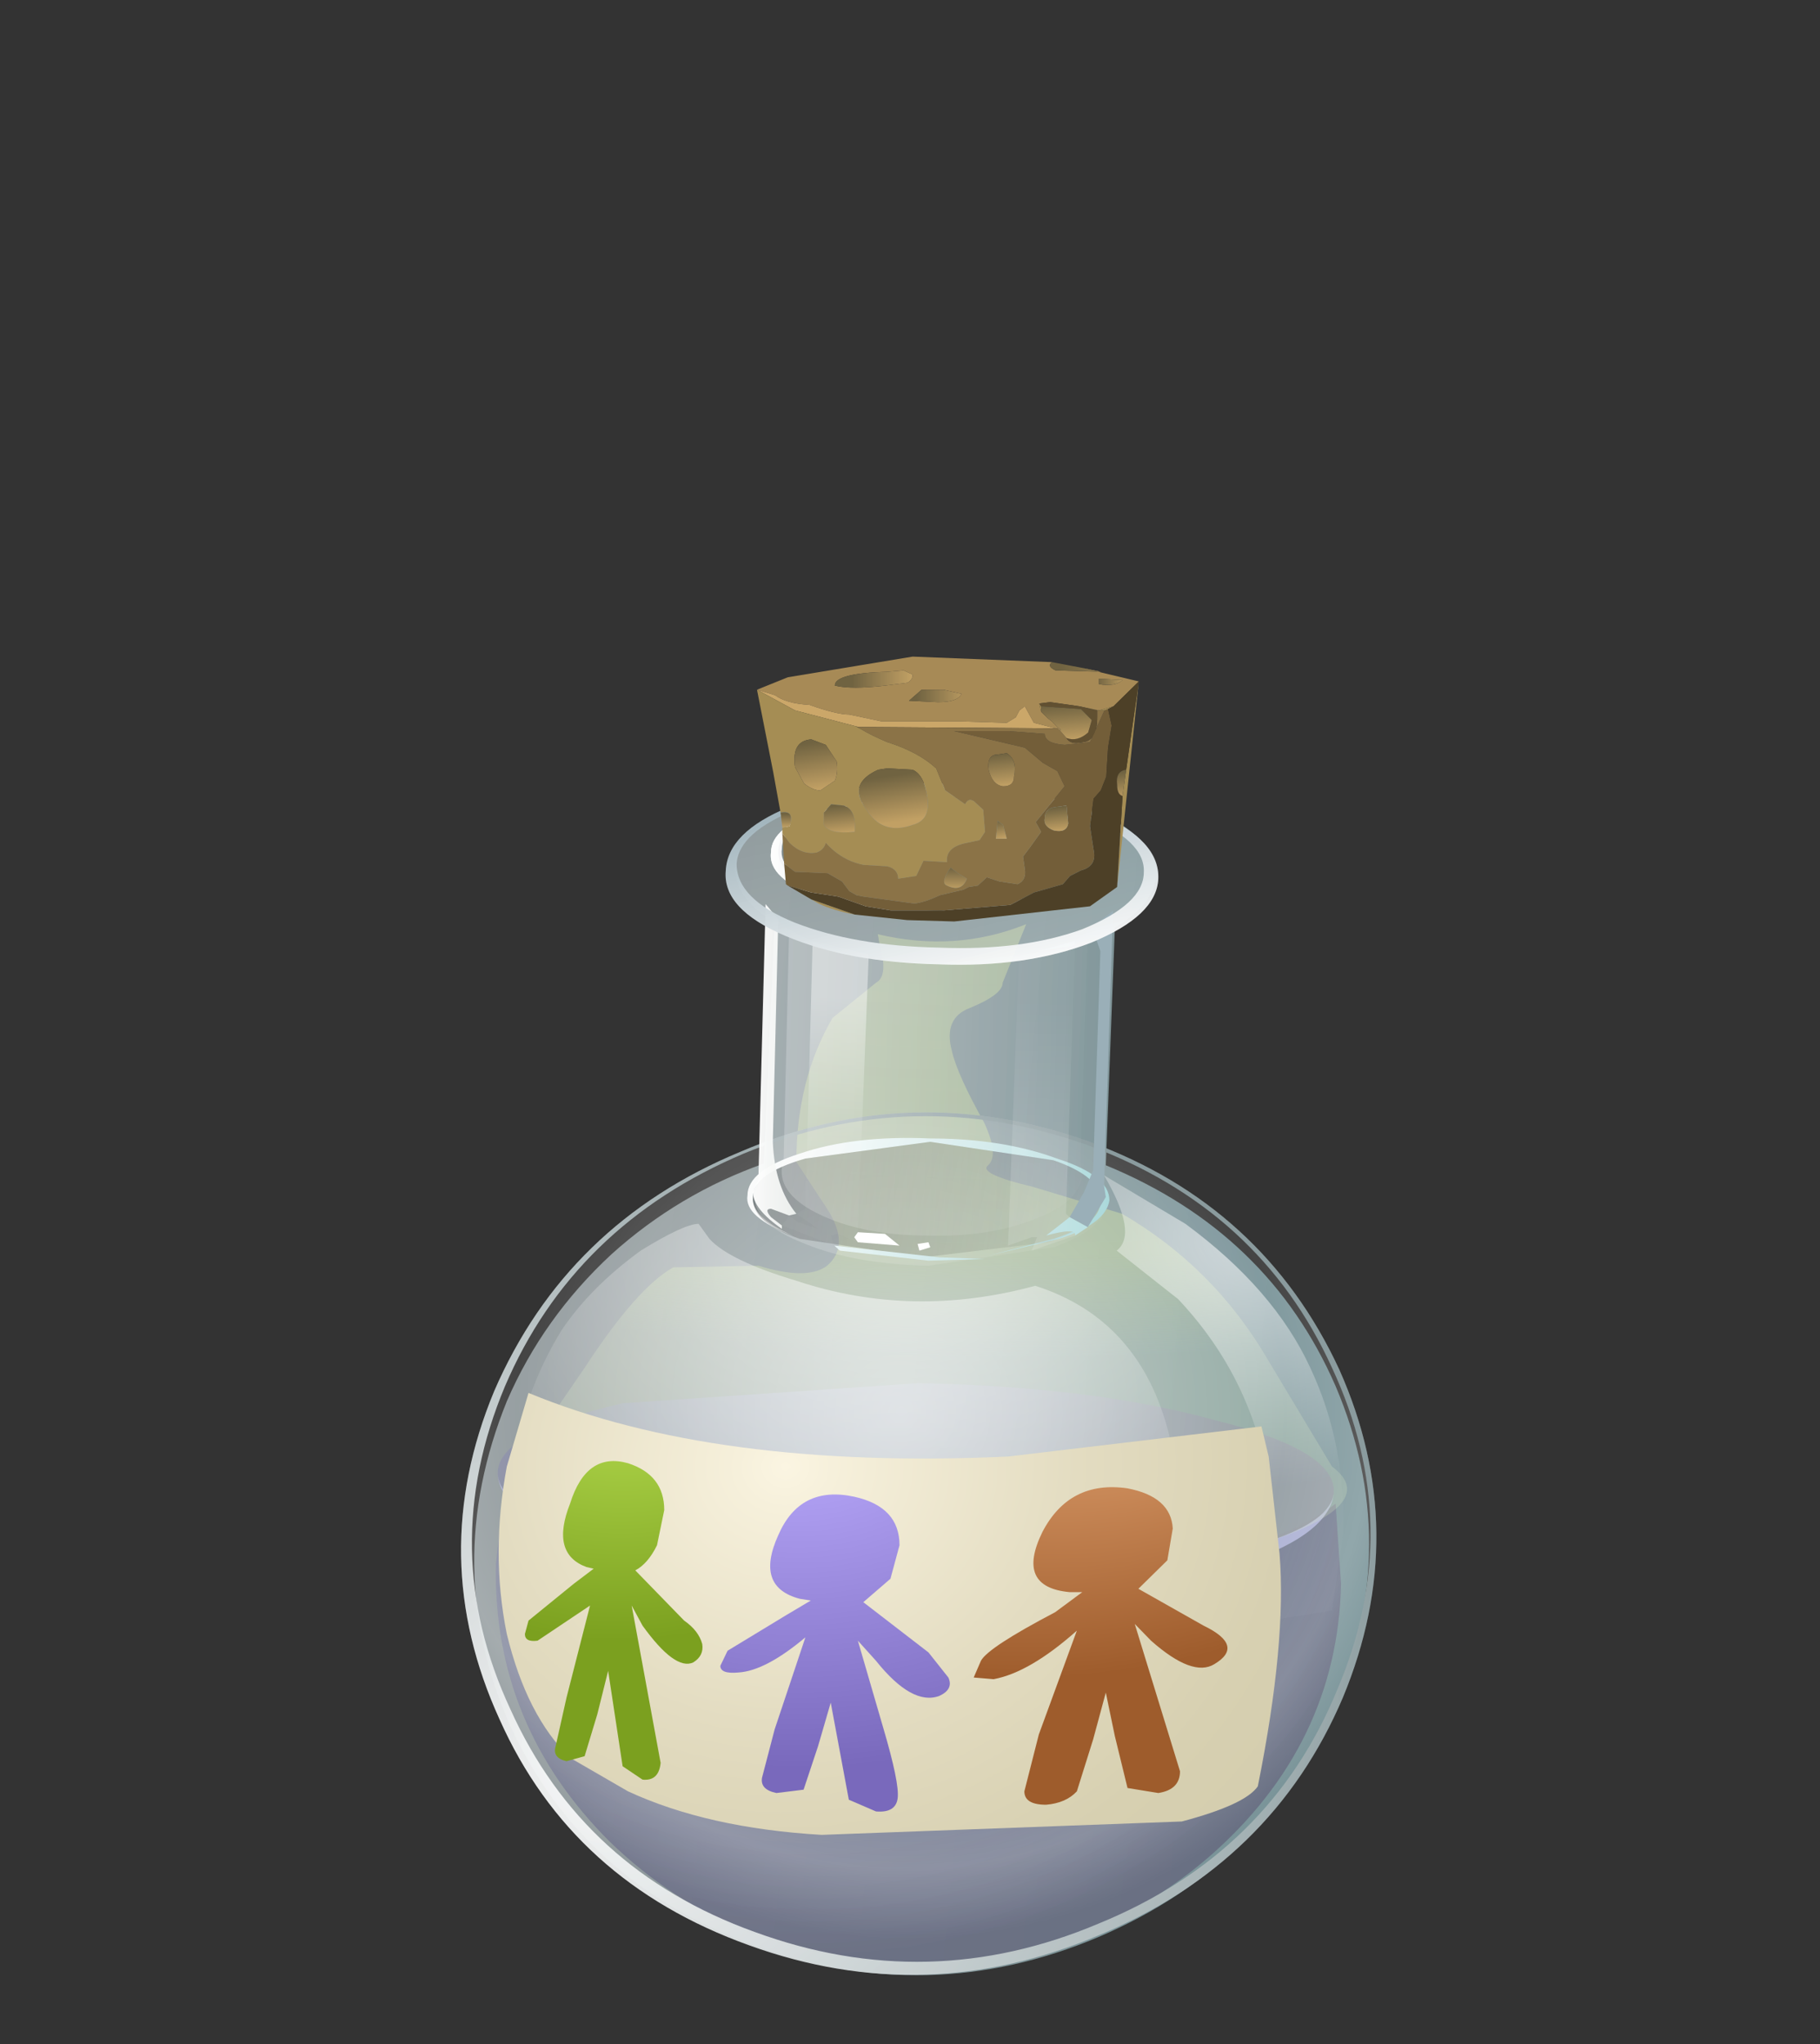 <?xml version="1.0" encoding="UTF-8" standalone="no"?>
<svg xmlns:xlink="http://www.w3.org/1999/xlink" height="59.35px" width="52.85px" xmlns="http://www.w3.org/2000/svg">
  <rect width="100%" height="100%" fill="#333333" stroke="none"/>
  <g transform="matrix(1.0, 0.0, 0.0, 1.0, 0.0, 0.0)">
    <use height="35.55" transform="matrix(1.051, 0.0, 0.0, 0.972, 13.771, 22.797)" width="24.7" xlink:href="#shape0"/>
    <use height="17.3" transform="matrix(1.051, 0.0, 0.0, 0.972, 14.401, 40.156)" width="23.35" xlink:href="#shape1"/>
    <use height="35.6" transform="matrix(1.051, 0.0, 0.0, 0.972, 13.403, 22.748)" width="25.3" xlink:href="#shape2"/>
    <use height="9.65" transform="matrix(1.051, 0.0, 0.0, 0.801, 21.982, 19.022)" width="10.55" xlink:href="#shape3"/>
  </g>
  <defs>
    <g id="shape0" transform="matrix(1.0, 0.0, 0.0, 1.0, 12.35, 8.95)">
      <path d="M5.2 -8.0 Q6.55 -7.15 6.5 -6.3 6.45 -5.4 5.35 -4.7 L5.1 2.4 Q9.6 4.4 11.45 9.0 13.3 13.7 11.45 18.45 9.55 23.3 4.9 25.45 0.2 27.6 -4.6 25.7 -9.35 23.85 -11.35 19.15 -13.3 14.4 -11.45 9.45 -10.45 6.95 -8.55 5.05 -6.7 3.25 -4.35 2.35 L-4.05 -4.85 Q-5.15 -5.55 -5.15 -6.55 -5.15 -7.35 -4.0 -8.0 0.45 -9.9 5.2 -8.0" fill="url(#gradient0)" fill-rule="evenodd" stroke="none"/>
    </g>
    <linearGradient gradientTransform="matrix(0.011, 0.001, 0.001, -0.011, 1.2, 0.5)" gradientUnits="userSpaceOnUse" id="gradient0" spreadMethod="pad" x1="-819.2" x2="819.2">
      <stop offset="0.008" stop-color="#d9eaee" stop-opacity="0.549"/>
      <stop offset="1.0" stop-color="#93bac2" stop-opacity="0.698"/>
    </linearGradient>
    <g id="shape1" transform="matrix(1.0, 0.0, 0.0, 1.0, 11.75, -8.85)">
      <path d="M11.6 14.85 Q11.5 19.65 7.95 23.0 4.45 26.25 -0.4 26.15 -5.25 26.05 -8.6 22.55 -11.85 19.05 -11.75 14.25 L-11.55 12.2 Q-8.2 14.55 -0.35 14.85 L6.9 14.3 Q10.05 13.6 11.45 12.45 L11.6 14.85" fill="url(#gradient1)" fill-rule="evenodd" stroke="none"/>
      <path d="M2.55 17.0 L2.1 18.05 Q1.55 18.45 0.9 18.45 0.25 18.45 -0.2 18.0 -0.75 17.55 -0.7 16.9 -0.7 16.3 -0.15 15.85 0.3 15.4 1.0 15.45 1.65 15.45 2.15 15.9 2.6 16.35 2.55 17.0" fill="url(#gradient2)" fill-rule="evenodd" stroke="none"/>
      <path d="M-3.1 19.85 Q-3.1 20.45 -3.55 20.95 -4.1 21.35 -4.8 21.35 -5.4 21.3 -5.85 20.8 -6.4 20.35 -6.35 19.75 -6.35 19.1 -5.8 18.7 -5.35 18.25 -4.65 18.3 -4.05 18.3 -3.55 18.75 -3.1 19.2 -3.1 19.85" fill="url(#gradient3)" fill-rule="evenodd" stroke="none"/>
      <path d="M8.5 17.2 L8.2 17.85 7.45 18.1 Q6.55 18.0 6.55 17.15 6.55 16.75 6.8 16.5 7.1 16.25 7.5 16.3 8.5 16.3 8.5 17.2" fill="url(#gradient4)" fill-rule="evenodd" stroke="none"/>
      <path d="M11.4 12.1 Q11.3 13.3 7.9 14.05 L-0.3 14.7 Q-5.0 14.65 -8.4 13.65 -11.75 12.7 -11.7 11.5 -11.65 10.3 -8.25 9.45 L-0.1 8.85 Q4.75 8.95 8.1 9.95 11.45 10.85 11.4 12.1" fill="url(#gradient5)" fill-rule="evenodd" stroke="none"/>
      <path d="M7.9 14.05 Q11.25 13.3 11.4 12.15 11.25 13.45 8.55 14.35 5.4 15.3 -0.1 15.15 -5.65 14.95 -8.85 13.85 -11.65 12.85 -11.7 11.55 -11.65 12.75 -8.4 13.65 -5.0 14.65 -0.3 14.7 L7.9 14.05" fill="#a7acd1" fill-rule="evenodd" stroke="none"/>
    </g>
    <radialGradient cx="0" cy="0" gradientTransform="matrix(0.008, 0.017, 0.018, -0.008, -2.7, 10.85)" gradientUnits="userSpaceOnUse" id="gradient1" r="819.2" spreadMethod="pad">
      <stop offset="0.0" stop-color="#a6abcf" stop-opacity="0.667"/>
      <stop offset="0.988" stop-color="#62657c" stop-opacity="0.847"/>
    </radialGradient>
    <radialGradient cx="0" cy="0" gradientTransform="matrix(6.0E-4, 0.002, 0.002, -6.0E-4, 0.75, 16.45)" gradientUnits="userSpaceOnUse" id="gradient2" r="819.2" spreadMethod="pad">
      <stop offset="0.0" stop-color="#ffffff"/>
      <stop offset="0.165" stop-color="#a3a8cc"/>
      <stop offset="0.859" stop-color="#767992" stop-opacity="0.847"/>
      <stop offset="1.0" stop-color="#8b8fad" stop-opacity="0.847"/>
    </radialGradient>
    <radialGradient cx="0" cy="0" gradientTransform="matrix(6.0E-4, 0.002, 0.002, -6.0E-4, -4.9, 19.35)" gradientUnits="userSpaceOnUse" id="gradient3" r="819.2" spreadMethod="pad">
      <stop offset="0.0" stop-color="#ffffff"/>
      <stop offset="0.165" stop-color="#a3a8cc"/>
      <stop offset="0.859" stop-color="#767992" stop-opacity="0.847"/>
      <stop offset="1.0" stop-color="#8b8fad" stop-opacity="0.847"/>
    </radialGradient>
    <radialGradient cx="0" cy="0" gradientTransform="matrix(4.0E-4, 0.001, 0.001, -4.0E-4, 7.4, 16.9)" gradientUnits="userSpaceOnUse" id="gradient4" r="819.2" spreadMethod="pad">
      <stop offset="0.0" stop-color="#ffffff"/>
      <stop offset="0.165" stop-color="#a3a8cc"/>
      <stop offset="0.859" stop-color="#767992" stop-opacity="0.847"/>
      <stop offset="1.0" stop-color="#8b8fad" stop-opacity="0.847"/>
    </radialGradient>
    <radialGradient cx="0" cy="0" gradientTransform="matrix(0.006, 0.013, 0.013, -0.006, -2.75, 8.25)" gradientUnits="userSpaceOnUse" id="gradient5" r="819.2" spreadMethod="pad">
      <stop offset="0.0" stop-color="#a3a8cc" stop-opacity="0.667"/>
      <stop offset="0.988" stop-color="#7a7d97" stop-opacity="0.847"/>
    </radialGradient>
    <g id="shape2" transform="matrix(1.0, 0.0, 0.0, 1.0, 12.7, 9.0)">
      <path d="M-2.45 -2.0 L-1.25 -3.05 Q-0.9 -3.25 -1.15 -4.2 L-1.2 -4.5 Q0.95 -3.95 2.9 -4.8 L2.25 -3.05 Q2.25 -2.7 1.35 -2.3 0.6 -2.0 0.85 -1.0 1.0 -0.3 1.75 1.15 2.15 2.1 1.85 2.4 1.55 2.65 3.1 3.05 L5.55 3.85 Q8.1 5.45 9.6 8.25 L11.35 11.4 Q12.6 12.4 10.1 13.45 7.2 14.6 0.95 14.45 -5.05 14.25 -8.7 12.85 -11.65 11.7 -10.95 11.05 L-9.3 8.45 Q-7.85 6.05 -6.85 5.45 L-4.5 5.4 Q-3.15 5.85 -2.6 5.4 -1.95 4.8 -2.6 3.7 L-3.45 2.3 Q-3.45 -0.15 -2.45 -2.0" fill="url(#gradient6)" fill-rule="evenodd" stroke="none"/>
      <path d="M11.65 18.3 Q9.7 23.25 4.9 25.4 0.1 27.6 -4.75 25.7 -9.65 23.8 -11.65 18.95 -13.7 14.1 -11.8 9.15 -9.8 4.15 -5.0 2.0 -0.25 -0.2 4.65 1.7 9.45 3.6 11.55 8.5 13.55 13.35 11.65 18.3" fill="url(#gradient7)" fill-rule="evenodd" stroke="none"/>
      <path d="M4.9 25.05 Q9.65 22.95 11.5 18.05 13.4 13.2 11.35 8.45 9.35 3.7 4.6 1.8 -0.2 -0.05 -4.9 2.05 -9.6 4.2 -11.5 9.0 -13.4 13.9 -11.35 18.65 -9.35 23.45 -4.6 25.3 0.2 27.2 4.9 25.05 M11.55 8.5 Q13.55 13.35 11.65 18.3 9.7 23.25 4.9 25.4 0.1 27.6 -4.75 25.7 -9.65 23.8 -11.65 18.95 -13.7 14.1 -11.8 9.15 -9.8 4.15 -5.0 2.0 -0.25 -0.2 4.65 1.7 9.45 3.6 11.55 8.5" fill="url(#gradient8)" fill-rule="evenodd" stroke="none"/>
      <path d="M3.15 6.0 Q6.05 7.0 6.85 10.45 7.2 12.2 6.95 13.65 7.2 16.15 5.4 17.95 1.9 21.5 -8.1 18.2 -11.0 17.25 -11.3 13.5 -11.55 10.2 -9.95 7.35 -9.15 6.05 -7.75 4.95 -6.55 4.15 -6.15 4.15 L-5.85 4.6 Q-5.3 5.25 -3.45 5.85 -0.25 7.0 3.15 6.0" fill="url(#gradient9)" fill-rule="evenodd" stroke="none"/>
      <path d="M5.4 4.95 Q6.0 4.45 5.05 2.7 L7.3 4.15 Q9.75 6.1 10.75 8.45 11.75 10.75 11.65 13.45 L11.35 15.7 9.3 16.05 9.7 15.0 Q9.95 13.35 9.4 10.85 8.8 8.35 7.1 6.4 L5.4 4.95" fill="url(#gradient10)" fill-rule="evenodd" stroke="none"/>
      <path d="M5.2 3.45 Q5.1 4.15 3.8 4.6 L1.85 5.1 3.65 4.6 Q4.95 4.15 4.95 3.5 5.0 2.75 3.65 2.25 L0.25 1.7 -3.2 2.2 Q-4.65 2.65 -4.65 3.35 -4.7 3.95 -3.55 4.5 -4.9 3.95 -4.8 3.3 -4.8 2.55 -3.35 2.05 -1.85 1.5 0.25 1.6 2.25 1.6 3.75 2.2 5.2 2.7 5.2 3.45" fill="url(#gradient11)" fill-rule="evenodd" stroke="none"/>
      <path d="M4.95 3.5 Q4.95 4.2 3.5 4.7 L0.05 5.15 -3.35 4.6 Q-4.7 4.1 -4.65 3.35 -4.65 2.65 -3.2 2.2 L0.25 1.7 3.65 2.25 Q5.0 2.75 4.95 3.5" fill="url(#gradient12)" fill-rule="evenodd" stroke="none"/>
      <path d="M-2.75 -8.2 Q-4.15 -7.7 -4.15 -6.95 -4.25 -6.15 -2.8 -5.6 -1.45 -5.1 0.55 -5.05 2.5 -4.95 3.95 -5.5 5.3 -6.0 5.35 -6.75 5.35 -7.55 4.0 -8.05 L0.65 -8.65 -2.75 -8.2 M-5.4 -6.4 Q-5.35 -7.55 -3.65 -8.3 -1.85 -9.1 0.65 -9.0 3.15 -8.9 4.9 -8.1 6.6 -7.3 6.55 -6.15 6.5 -5.05 4.7 -4.25 2.9 -3.5 0.5 -3.6 -2.0 -3.65 -3.75 -4.45 -5.5 -5.25 -5.4 -6.4" fill="url(#gradient13)" fill-rule="evenodd" stroke="none"/>
      <path d="M-4.25 -5.35 Q-3.95 -4.6 -2.6 -4.1 -1.3 -3.6 0.5 -3.6 L3.65 -4.0 Q5.0 -4.45 5.3 -5.15 L5.05 3.15 5.1 3.5 Q5.1 4.3 3.65 4.85 L0.2 5.4 Q-1.85 5.35 -3.2 4.75 -4.65 4.15 -4.6 3.3 L-4.5 2.95 -4.25 -5.35" fill="url(#gradient14)" fill-rule="evenodd" stroke="none"/>
      <path d="M0.5 -3.65 Q3.1 -3.65 4.6 -4.55 L4.4 2.3 4.45 2.65 Q4.4 3.5 3.15 4.0 1.9 4.55 0.2 4.5 -1.55 4.5 -2.75 3.9 -3.95 3.3 -3.85 2.45 L-3.8 2.2 -3.65 -4.65 Q-2.2 -3.7 0.5 -3.65" fill="url(#gradient15)" fill-rule="evenodd" stroke="none"/>
      <path d="M1.75 5.2 L0.2 5.25 -2.25 4.95 -2.4 4.8 0.5 5.15 1.75 5.2" fill="url(#gradient16)" fill-rule="evenodd" stroke="none"/>
      <path d="M-4.3 -5.4 L-3.95 -4.95 -4.1 1.7 Q-4.05 3.05 -3.45 3.85 L-3.65 3.9 -4.15 3.7 Q-4.35 3.7 -4.15 3.95 L-3.85 4.2 -3.85 4.3 Q-4.65 3.7 -4.65 3.2 L-4.5 2.85 -4.3 -5.4" fill="url(#gradient17)" fill-rule="evenodd" stroke="none"/>
      <path d="M4.95 -4.0 L4.8 -4.45 4.25 -4.2 4.25 -4.3 5.3 -5.2 5.05 3.0 5.1 3.35 4.6 4.25 4.1 3.95 4.5 3.2 4.75 2.55 4.95 -4.0" fill="url(#gradient18)" fill-rule="evenodd" stroke="none"/>
      <path d="M-3.0 -4.3 L-1.45 -3.9 -1.75 4.4 -1.85 4.55 -1.75 4.7 -2.3 4.45 -2.5 4.5 -2.4 4.8 -3.85 4.2 -3.65 3.9 -3.4 4.1 -2.85 4.3 -3.45 3.85 -3.2 3.7 -3.0 -4.3" fill="url(#gradient19)" fill-rule="evenodd" stroke="none"/>
      <path d="M2.7 -3.85 L3.25 -4.0 4.15 -4.15 4.25 -4.2 4.0 3.85 4.1 3.95 3.45 4.5 Q4.3 4.25 4.25 4.5 L3.05 4.95 3.2 4.55 3.05 4.55 2.4 4.8 2.7 -3.85" fill="url(#gradient20)" fill-rule="evenodd" stroke="none"/>
      <path d="M4.15 -4.15 L3.25 -4.0 4.25 -4.3 4.25 -4.2 4.15 -4.15" fill="url(#gradient21)" fill-rule="evenodd" stroke="none"/>
      <path d="M4.15 -4.15 L3.25 -4.0 4.25 -4.3 4.25 -4.2 4.15 -4.15" fill="url(#gradient22)" fill-rule="evenodd" stroke="none"/>
      <path d="M4.1 3.95 L4.6 4.25 4.25 4.5 Q4.3 4.25 3.45 4.5 L4.1 3.95" fill="url(#gradient23)" fill-rule="evenodd" stroke="none"/>
      <path d="M4.1 3.95 L4.6 4.25 4.25 4.5 Q4.3 4.25 3.45 4.5 L4.1 3.95" fill="url(#gradient24)" fill-rule="evenodd" stroke="none"/>
      <path d="M-1.85 4.55 L-1.75 4.4 -1.0 4.45 -0.6 4.8 -1.75 4.7 -1.85 4.55" fill="#ffffff" fill-rule="evenodd" stroke="none"/>
      <path d="M-0.05 4.95 L-0.1 4.75 0.2 4.7 0.25 4.85 -0.05 4.95" fill="#ffffff" fill-rule="evenodd" stroke="none"/>
      <path d="M5.35 -6.75 Q5.3 -6.0 3.95 -5.5 2.5 -4.95 0.55 -5.05 -1.45 -5.1 -2.8 -5.6 -4.25 -6.15 -4.15 -6.95 -4.15 -7.7 -2.75 -8.2 L0.65 -8.65 4.0 -8.05 Q5.35 -7.55 5.35 -6.75" fill="url(#gradient25)" fill-rule="evenodd" stroke="none"/>
      <path d="M-3.4 -8.25 Q-5.05 -7.55 -5.1 -6.6 -5.1 -5.55 -3.5 -4.85 -1.85 -4.15 0.5 -4.1 2.8 -4.0 4.45 -4.65 6.15 -5.4 6.15 -6.35 6.2 -7.3 4.5 -8.05 2.9 -8.8 0.6 -8.85 L-3.4 -8.25 M-5.4 -6.4 Q-5.35 -7.55 -3.65 -8.3 -1.85 -9.1 0.65 -9.0 3.15 -8.9 4.9 -8.1 6.6 -7.3 6.55 -6.15 6.5 -5.05 4.7 -4.25 2.9 -3.5 0.5 -3.6 -2.0 -3.65 -3.75 -4.45 -5.5 -5.25 -5.4 -6.4" fill="url(#gradient26)" fill-rule="evenodd" stroke="none"/>
      <path d="M-2.75 -8.2 L-0.85 -8.6 -2.55 -8.2 Q-3.95 -7.7 -3.95 -7.0 -4.0 -6.3 -2.7 -5.75 -1.3 -5.2 0.55 -5.15 L3.75 -5.55 Q5.1 -6.05 5.1 -6.8 5.2 -7.45 4.05 -8.0 5.35 -7.45 5.35 -6.75 5.3 -6.0 3.95 -5.5 2.5 -4.95 0.55 -5.05 -1.45 -5.1 -2.8 -5.6 -4.25 -6.15 -4.15 -6.95 -4.15 -7.7 -2.75 -8.2" fill="url(#gradient27)" fill-rule="evenodd" stroke="none"/>
      <path d="M-2.75 -8.2 L-2.55 -8.25 Q-3.85 -7.75 -3.85 -7.05 -3.95 -6.35 -2.6 -5.8 -1.3 -5.25 0.55 -5.2 L3.7 -5.7 Q5.0 -6.15 5.05 -6.85 5.05 -7.6 3.75 -8.1 L2.75 -8.4 4.0 -8.05 Q5.35 -7.55 5.35 -6.75 5.3 -6.0 3.95 -5.5 2.5 -4.95 0.55 -5.05 -1.45 -5.1 -2.8 -5.6 -4.25 -6.15 -4.15 -6.95 -4.15 -7.7 -2.75 -8.2" fill="url(#gradient28)" fill-rule="evenodd" stroke="none"/>
      <path d="M9.4 10.2 L9.6 11.1 9.9 14.0 Q10.1 16.65 9.3 20.95 8.95 21.5 7.2 22.0 L-2.75 22.4 Q-5.9 22.2 -8.1 21.1 L-9.7 20.1 Q-10.9 18.85 -11.45 16.4 -11.9 14.0 -11.45 11.4 L-10.85 9.2 Q-5.7 11.5 2.4 11.1 L9.4 10.2" fill="url(#gradient29)" fill-rule="evenodd" stroke="none"/>
      <path d="M-8.1 11.3 Q-7.1 11.65 -7.1 12.7 L-7.3 13.75 Q-7.55 14.3 -7.9 14.5 L-6.55 16.0 Q-6.15 16.3 -6.05 16.7 -6.0 17.05 -6.3 17.25 -6.8 17.5 -7.7 16.15 L-8.0 15.55 -7.2 20.25 Q-7.25 20.8 -7.7 20.75 L-8.25 20.35 -8.65 17.5 -8.95 18.8 -9.3 20.05 -9.8 20.2 Q-10.2 20.1 -10.1 19.75 L-9.8 18.3 -9.15 15.55 -10.6 16.6 Q-10.95 16.65 -10.95 16.4 L-10.85 16.0 -9.6 14.9 -9.05 14.45 -9.25 14.4 Q-10.25 14.0 -9.7 12.5 -9.25 10.95 -8.1 11.3" fill="url(#gradient30)" fill-rule="evenodd" stroke="none"/>
      <path d="M-3.95 13.45 Q-3.35 11.95 -1.85 12.3 -0.6 12.6 -0.6 13.75 L-0.85 14.75 -1.6 15.45 0.2 16.95 0.75 17.7 Q0.9 18.05 0.5 18.25 -0.25 18.55 -1.25 17.2 L-1.75 16.6 -1.05 19.2 Q-0.6 20.85 -0.65 21.3 -0.7 21.75 -1.25 21.7 L-2.0 21.35 -2.5 18.45 -2.85 19.75 -3.25 21.05 -4.0 21.15 Q-4.45 21.05 -4.4 20.7 L-4.05 19.25 -3.2 16.5 Q-4.3 17.5 -5.05 17.55 -5.55 17.6 -5.55 17.35 L-5.35 16.9 -3.75 15.85 -3.05 15.4 -3.35 15.35 Q-4.6 15.0 -3.95 13.45" fill="url(#gradient31)" fill-rule="evenodd" stroke="none"/>
      <path d="M3.35 13.35 Q4.1 11.8 5.7 12.05 6.9 12.3 6.95 13.25 L6.8 14.2 6.0 15.05 7.8 16.15 Q8.95 16.75 8.1 17.3 7.5 17.7 6.35 16.6 L5.9 16.1 7.15 20.5 Q7.15 21.05 6.55 21.15 L5.7 21.0 5.35 19.45 5.1 18.15 4.75 19.55 4.3 21.1 Q4.0 21.45 3.45 21.5 2.85 21.5 2.85 21.1 L3.25 19.4 4.3 16.3 Q3.0 17.55 2.0 17.75 L1.45 17.7 1.65 17.2 Q1.85 16.8 3.7 15.75 L4.45 15.15 4.1 15.15 Q2.6 15.0 3.35 13.35" fill="url(#gradient32)" fill-rule="evenodd" stroke="none"/>
    </g>
    <radialGradient cx="0" cy="0" gradientTransform="matrix(-8.0E-4, 0.026, 0.05, 0.002, 0.55, -13.25)" gradientUnits="userSpaceOnUse" id="gradient6" r="819.2" spreadMethod="pad">
      <stop offset="0.0" stop-color="#ffffff" stop-opacity="0.259"/>
      <stop offset="0.165" stop-color="#dee9ab" stop-opacity="0.369"/>
      <stop offset="0.859" stop-color="#cade96" stop-opacity="0.459"/>
      <stop offset="1.0" stop-color="#d8ebba" stop-opacity="0.227"/>
    </radialGradient>
    <radialGradient cx="0" cy="0" gradientTransform="matrix(0.003, 0.019, 0.018, -0.003, -0.55, 9.75)" gradientUnits="userSpaceOnUse" id="gradient7" r="819.2" spreadMethod="pad">
      <stop offset="0.0" stop-color="#ffffff" stop-opacity="0.478"/>
      <stop offset="0.71" stop-color="#ffffff" stop-opacity="0.082"/>
      <stop offset="0.867" stop-color="#ffffff" stop-opacity="0.2"/>
      <stop offset="1.0" stop-color="#ffffff" stop-opacity="0.027"/>
    </radialGradient>
    <radialGradient cx="0" cy="0" gradientTransform="matrix(0.021, -0.018, -0.018, -0.021, -8.45, 20.05)" gradientUnits="userSpaceOnUse" id="gradient8" r="819.2" spreadMethod="pad">
      <stop offset="0.0" stop-color="#ffffff" stop-opacity="0.949"/>
      <stop offset="1.0" stop-color="#8a9b9e"/>
    </radialGradient>
    <radialGradient cx="0" cy="0" gradientTransform="matrix(0.003, 0.014, 0.016, -0.003, -0.6, 4.75)" gradientUnits="userSpaceOnUse" id="gradient9" r="819.2" spreadMethod="pad">
      <stop offset="0.0" stop-color="#ffffff" stop-opacity="0.588"/>
      <stop offset="1.0" stop-color="#ffffff" stop-opacity="0.0"/>
    </radialGradient>
    <radialGradient cx="0" cy="0" gradientTransform="matrix(0.002, 0.009, 0.01, -0.002, 9.05, 4.5)" gradientUnits="userSpaceOnUse" id="gradient10" r="819.2" spreadMethod="pad">
      <stop offset="0.0" stop-color="#ffffff" stop-opacity="0.62"/>
      <stop offset="1.0" stop-color="#ffffff" stop-opacity="0.027"/>
    </radialGradient>
    <linearGradient gradientTransform="matrix(0.005, 0.002, 0.002, -0.005, 0.2, 3.35)" gradientUnits="userSpaceOnUse" id="gradient11" spreadMethod="pad" x1="-819.2" x2="819.2">
      <stop offset="0.0" stop-color="#ffffff" stop-opacity="0.949"/>
      <stop offset="1.0" stop-color="#abd9db"/>
    </linearGradient>
    <linearGradient gradientTransform="matrix(0.005, 0.001, 0.001, -0.005, 0.4, 3.5)" gradientUnits="userSpaceOnUse" id="gradient12" spreadMethod="pad" x1="-819.2" x2="819.2">
      <stop offset="0.0" stop-color="#000000" stop-opacity="0.247"/>
      <stop offset="1.0" stop-color="#000000" stop-opacity="0.027"/>
    </linearGradient>
    <linearGradient gradientTransform="matrix(-0.001, -0.004, -0.004, 0.001, 0.55, -6.3)" gradientUnits="userSpaceOnUse" id="gradient13" spreadMethod="pad" x1="-819.2" x2="819.2">
      <stop offset="0.0" stop-color="#ffffff" stop-opacity="0.22"/>
      <stop offset="1.0" stop-color="#ffffff" stop-opacity="0.027"/>
    </linearGradient>
    <linearGradient gradientTransform="matrix(0.006, 2.0E-4, 3.0E-4, -0.012, 0.35, 0.05)" gradientUnits="userSpaceOnUse" id="gradient14" spreadMethod="pad" x1="-819.2" x2="819.2">
      <stop offset="0.0" stop-color="#ffffff" stop-opacity="0.22"/>
      <stop offset="1.0" stop-color="#ffffff" stop-opacity="0.027"/>
    </linearGradient>
    <linearGradient gradientTransform="matrix(0.005, 1.0E-4, 3.0E-4, -0.01, 0.35, -0.1)" gradientUnits="userSpaceOnUse" id="gradient15" spreadMethod="pad" x1="-819.2" x2="819.2">
      <stop offset="0.0" stop-color="#ffffff" stop-opacity="0.22"/>
      <stop offset="1.0" stop-color="#ffffff" stop-opacity="0.027"/>
    </linearGradient>
    <linearGradient gradientTransform="matrix(0.006, 2.0E-4, 3.0E-4, -0.012, 0.2, 5.1)" gradientUnits="userSpaceOnUse" id="gradient16" spreadMethod="pad" x1="-819.2" x2="819.2">
      <stop offset="0.0" stop-color="#ffffff" stop-opacity="0.949"/>
      <stop offset="1.0" stop-color="#abd9db"/>
    </linearGradient>
    <linearGradient gradientTransform="matrix(0.006, 2.0E-4, 3.0E-4, -0.012, 0.3, -0.45)" gradientUnits="userSpaceOnUse" id="gradient17" spreadMethod="pad" x1="-819.2" x2="819.2">
      <stop offset="0.0" stop-color="#ffffff" stop-opacity="0.949"/>
      <stop offset="1.0" stop-color="#809c89"/>
    </linearGradient>
    <linearGradient gradientTransform="matrix(0.005, 0.0, 0.0, -0.005, 0.1, -0.45)" gradientUnits="userSpaceOnUse" id="gradient18" spreadMethod="pad" x1="-819.2" x2="819.2">
      <stop offset="0.0" stop-color="#ffffff" stop-opacity="0.949"/>
      <stop offset="1.0" stop-color="#9aafb8"/>
    </linearGradient>
    <linearGradient gradientTransform="matrix(-1.0E-4, 0.003, 0.005, 1.0E-4, -2.7, -0.15)" gradientUnits="userSpaceOnUse" id="gradient19" spreadMethod="pad" x1="-819.2" x2="819.2">
      <stop offset="0.0" stop-color="#ffffff" stop-opacity="0.42"/>
      <stop offset="1.0" stop-color="#ffffff" stop-opacity="0.027"/>
    </linearGradient>
    <linearGradient gradientTransform="matrix(1.0E-4, -0.003, 0.005, 1.0E-4, 3.45, -0.05)" gradientUnits="userSpaceOnUse" id="gradient20" spreadMethod="pad" x1="-819.2" x2="819.2">
      <stop offset="0.0" stop-color="#ffffff" stop-opacity="0.137"/>
      <stop offset="1.0" stop-color="#ffffff" stop-opacity="0.027"/>
    </linearGradient>
    <linearGradient gradientTransform="matrix(0.006, 2.0E-4, 3.0E-4, -0.013, 0.6, -4.25)" gradientUnits="userSpaceOnUse" id="gradient21" spreadMethod="pad" x1="-819.2" x2="819.2">
      <stop offset="0.0" stop-color="#ffffff"/>
      <stop offset="1.0" stop-color="#abd9db"/>
    </linearGradient>
    <linearGradient gradientTransform="matrix(1.0E-4, -0.003, 0.005, 1.0E-4, 3.65, -0.1)" gradientUnits="userSpaceOnUse" id="gradient22" spreadMethod="pad" x1="-819.2" x2="819.2">
      <stop offset="0.0" stop-color="#ffffff" stop-opacity="0.137"/>
      <stop offset="1.0" stop-color="#ffffff" stop-opacity="0.027"/>
    </linearGradient>
    <linearGradient gradientTransform="matrix(0.006, 2.0E-4, 3.0E-4, -0.013, 0.35, 4.15)" gradientUnits="userSpaceOnUse" id="gradient23" spreadMethod="pad" x1="-819.2" x2="819.2">
      <stop offset="0.0" stop-color="#ffffff"/>
      <stop offset="1.0" stop-color="#abd9db"/>
    </linearGradient>
    <linearGradient gradientTransform="matrix(1.0E-4, -0.003, 0.005, 1.0E-4, 4.1, 0.1)" gradientUnits="userSpaceOnUse" id="gradient24" spreadMethod="pad" x1="-819.2" x2="819.2">
      <stop offset="0.0" stop-color="#ffffff" stop-opacity="0.137"/>
      <stop offset="1.0" stop-color="#ffffff" stop-opacity="0.027"/>
    </linearGradient>
    <linearGradient gradientTransform="matrix(0.006, 2.0E-4, 3.0E-4, -0.011, 0.6, -6.8)" gradientUnits="userSpaceOnUse" id="gradient25" spreadMethod="pad" x1="-819.2" x2="819.2">
      <stop offset="0.0" stop-color="#000000" stop-opacity="0.086"/>
      <stop offset="1.0" stop-color="#bcd9db" stop-opacity="0.42"/>
    </linearGradient>
    <linearGradient gradientTransform="matrix(-0.001, -0.004, -0.004, 0.001, 0.55, -6.3)" gradientUnits="userSpaceOnUse" id="gradient26" spreadMethod="pad" x1="-819.2" x2="819.2">
      <stop offset="0.0" stop-color="#ffffff" stop-opacity="0.949"/>
      <stop offset="1.0" stop-color="#9aafb8"/>
    </linearGradient>
    <linearGradient gradientTransform="matrix(0.005, 0.002, 0.002, -0.005, 0.6, -6.8)" gradientUnits="userSpaceOnUse" id="gradient27" spreadMethod="pad" x1="-819.2" x2="819.2">
      <stop offset="0.0" stop-color="#ffffff" stop-opacity="0.949"/>
      <stop offset="1.0" stop-color="#abd9db"/>
    </linearGradient>
    <linearGradient gradientTransform="matrix(0.006, 2.0E-4, 3.0E-4, -0.011, 0.6, -6.8)" gradientUnits="userSpaceOnUse" id="gradient28" spreadMethod="pad" x1="-819.2" x2="819.2">
      <stop offset="0.0" stop-color="#ffffff" stop-opacity="0.949"/>
      <stop offset="1.0" stop-color="#9aafb8"/>
    </linearGradient>
    <radialGradient cx="0" cy="0" gradientTransform="matrix(0.006, 0.021, 0.022, -0.006, -3.75, 11.4)" gradientUnits="userSpaceOnUse" id="gradient29" r="819.2" spreadMethod="pad">
      <stop offset="0.0" stop-color="#fbf5e2"/>
      <stop offset="0.071" stop-color="#f6f0db"/>
      <stop offset="0.431" stop-color="#e3dcc1"/>
      <stop offset="0.749" stop-color="#d7d0b1"/>
      <stop offset="1.0" stop-color="#d3ccac"/>
    </radialGradient>
    <radialGradient cx="0" cy="0" gradientTransform="matrix(0.006, 0.01, 0.011, -0.006, -8.0, 7.05)" gradientUnits="userSpaceOnUse" id="gradient30" r="819.2" spreadMethod="pad">
      <stop offset="0.0" stop-color="#c4ec5c"/>
      <stop offset="1.0" stop-color="#7ba01f"/>
    </radialGradient>
    <radialGradient cx="0" cy="0" gradientTransform="matrix(0.008, 0.011, 0.015, -0.006, -3.35, 10.15)" gradientUnits="userSpaceOnUse" id="gradient31" r="819.2" spreadMethod="pad">
      <stop offset="0.0" stop-color="#bbabfe"/>
      <stop offset="1.0" stop-color="#7969bc"/>
    </radialGradient>
    <radialGradient cx="0" cy="0" gradientTransform="matrix(0.008, 0.009, 0.015, -0.008, 5.7, 7.9)" gradientUnits="userSpaceOnUse" id="gradient32" r="819.2" spreadMethod="pad">
      <stop offset="0.0" stop-color="#e9aa78"/>
      <stop offset="1.0" stop-color="#9e5c2c"/>
    </radialGradient>
    <g id="shape3" transform="matrix(1.0, 0.0, 0.0, 1.0, 5.25, 9.65)">
      <path d="M3.05 -7.0 L3.0 -7.0 2.4 -7.2 2.15 -7.8 2.0 -7.65 1.9 -7.4 1.65 -7.2 0.4 -7.25 -1.8 -7.25 -2.7 -7.5 Q-3.05 -7.5 -3.8 -7.85 -4.45 -7.9 -4.75 -8.2 L-5.25 -8.4 -4.4 -8.85 -0.95 -9.6 2.9 -9.4 Q2.75 -9.25 3.0 -9.1 L4.25 -9.05 3.7 -9.2 5.3 -8.7 4.6 -7.8 4.2 -7.65 3.65 -7.8 2.85 -7.95 2.55 -7.9 2.6 -7.6 2.8 -7.35 2.9 -7.25 3.05 -7.05 3.15 -6.95 3.05 -7.0 M4.2 -8.6 Q4.65 -8.5 4.85 -8.75 L4.2 -8.8 4.2 -8.6 M-0.7 -8.4 L-1.05 -8.0 -0.25 -7.95 Q0.3 -7.95 0.4 -8.25 L-0.1 -8.4 -0.7 -8.4 M-1.2 -9.1 L-1.65 -9.05 Q-3.1 -9.0 -3.1 -8.55 -2.65 -8.4 -1.7 -8.55 L-1.1 -8.65 Q-0.95 -8.75 -0.95 -8.95 L-1.2 -9.1" fill="#a78a56" fill-rule="evenodd" stroke="none"/>
      <path d="M3.1 -6.95 L3.05 -7.0 3.15 -6.95 3.1 -6.95 M3.0 -7.0 L-2.45 -7.05 -4.2 -7.65 -5.25 -8.4 -4.75 -8.2 Q-4.45 -7.9 -3.8 -7.85 -3.05 -7.5 -2.7 -7.5 L-1.8 -7.25 0.4 -7.25 1.65 -7.2 1.9 -7.4 2.0 -7.65 2.15 -7.8 2.4 -7.2 3.0 -7.0" fill="#cba769" fill-rule="evenodd" stroke="none"/>
      <path d="M-4.5 -2.1 L-4.2 -1.8 -3.3 -1.75 -2.9 -1.45 -2.7 -1.1 -2.5 -0.95 -2.3 -0.9 -0.9 -0.65 Q-0.6 -0.7 -0.2 -0.95 L0.45 -1.15 0.6 -1.25 0.85 -1.3 1.1 -1.6 1.45 -1.45 1.95 -1.35 Q2.2 -1.5 2.15 -1.9 L2.1 -2.35 2.3 -2.7 2.6 -3.25 2.45 -3.6 2.85 -4.25 3.25 -4.9 3.05 -5.45 2.65 -5.75 2.15 -6.3 0.2 -6.9 1.7 -6.9 2.7 -6.8 Q2.7 -6.45 3.25 -6.4 L3.95 -6.5 4.35 -7.65 4.45 -7.7 4.55 -7.1 4.45 -6.3 4.4 -5.25 4.25 -4.75 4.05 -4.45 3.95 -3.45 4.05 -2.6 Q4.15 -2.0 3.7 -1.85 L3.4 -1.65 3.2 -1.35 2.4 -1.05 1.75 -0.6 -0.1 -0.4 -1.55 -0.4 -2.25 -0.55 -3.0 -0.9 -3.75 -1.05 -4.4 -1.3 -4.45 -1.35 -4.5 -2.1 M2.7 -3.75 Q2.65 -3.45 2.95 -3.3 3.3 -3.2 3.35 -3.55 L3.3 -4.2 3.0 -4.15 Q2.7 -4.1 2.7 -3.75" fill="#735e39" fill-rule="evenodd" stroke="none"/>
      <path d="M4.35 -7.65 L3.95 -6.5 3.25 -6.4 Q2.7 -6.45 2.7 -6.8 L1.7 -6.9 0.2 -6.9 2.15 -6.3 2.65 -5.75 3.05 -5.45 3.25 -4.9 2.85 -4.25 2.45 -3.6 2.6 -3.25 2.3 -2.7 2.1 -2.35 2.15 -1.9 Q2.2 -1.5 1.95 -1.35 L1.45 -1.45 1.1 -1.6 0.85 -1.3 0.6 -1.25 0.45 -1.15 -0.2 -0.95 Q-0.6 -0.7 -0.9 -0.65 L-2.3 -0.9 -2.5 -0.95 -2.7 -1.1 -2.9 -1.45 -3.3 -1.75 -4.2 -1.8 -4.5 -2.1 -4.55 -3.2 -4.35 -2.85 Q-4.0 -2.4 -3.6 -2.5 -3.4 -2.6 -3.35 -2.85 -2.9 -2.2 -2.3 -2.05 L-1.65 -2.0 Q-1.35 -1.9 -1.35 -1.55 L-0.85 -1.65 -0.65 -2.2 0.0 -2.15 Q-0.05 -2.7 0.55 -2.85 L0.9 -2.95 1.05 -3.25 1.0 -4.05 0.75 -4.35 Q0.6 -4.5 0.5 -4.25 L-0.05 -4.75 -0.3 -5.55 Q-0.8 -6.15 -1.65 -6.5 -2.1 -6.75 -2.35 -6.95 L-2.5 -7.05 -2.45 -7.05 3.0 -7.0 3.05 -7.0 3.1 -6.95 3.3 -6.65 Q3.4 -6.4 3.75 -6.5 4.15 -6.55 4.15 -7.4 L4.15 -7.65 4.2 -7.65 4.35 -7.65 M1.85 -5.25 Q1.95 -5.85 1.65 -6.1 L1.4 -6.05 Q1.1 -6.05 1.15 -5.5 1.25 -4.95 1.55 -4.9 1.85 -4.9 1.85 -5.25 M1.55 -3.5 L1.4 -3.65 1.35 -3.0 1.65 -3.0 1.55 -3.5 M0.3 -1.75 L0.1 -1.95 Q-0.2 -1.4 0.0 -1.3 0.4 -1.05 0.55 -1.55 L0.3 -1.75" fill="#8b7347" fill-rule="evenodd" stroke="none"/>
      <path d="M4.2 -8.6 L4.2 -8.8 4.85 -8.75 Q4.65 -8.5 4.2 -8.6" fill="url(#gradient33)" fill-rule="evenodd" stroke="none"/>
      <path d="M2.9 -9.4 L3.5 -9.25 3.7 -9.2 4.25 -9.05 3.0 -9.1 Q2.75 -9.25 2.9 -9.4" fill="url(#gradient34)" fill-rule="evenodd" stroke="none"/>
      <path d="M4.45 -7.7 L4.35 -7.65 4.2 -7.65 4.15 -7.65 3.65 -7.8 4.2 -7.65 4.6 -7.8 4.45 -7.7 M-2.45 -7.05 L-2.5 -7.05 -2.35 -6.95 Q-2.1 -6.75 -1.65 -6.5 -0.8 -6.15 -0.3 -5.55 L-0.05 -4.75 0.5 -4.25 Q0.6 -4.5 0.75 -4.35 L1.0 -4.05 1.05 -3.25 0.9 -2.95 0.55 -2.85 Q-0.05 -2.7 0.0 -2.15 L-0.65 -2.2 -0.85 -1.65 -1.35 -1.55 Q-1.35 -1.9 -1.65 -2.0 L-2.3 -2.05 Q-2.9 -2.2 -3.35 -2.85 -3.4 -2.6 -3.6 -2.5 -4.0 -2.4 -4.35 -2.85 L-4.55 -3.2 -4.55 -3.25 -4.55 -3.4 -4.35 -3.45 Q-4.2 -4.05 -4.6 -3.95 L-4.8 -5.4 -5.25 -8.4 -4.2 -7.65 -2.45 -7.05 M5.3 -8.7 L4.7 -1.25 4.85 -4.55 4.95 -5.5 5.3 -8.7 M-2.55 -0.25 Q-3.15 -0.4 -3.55 -0.65 L-3.75 -0.8 -2.55 -0.25 M2.55 -7.9 L2.6 -7.8 2.6 -7.6 2.55 -7.9 M-3.75 -6.6 Q-4.3 -6.55 -4.2 -5.6 L-3.95 -5.0 Q-3.7 -4.75 -3.5 -4.75 L-3.1 -5.1 Q-3.0 -5.4 -3.05 -5.8 L-3.35 -6.4 -3.75 -6.6 M-1.65 -5.55 L-1.9 -5.5 Q-2.75 -5.0 -2.25 -4.1 -1.8 -3.1 -0.95 -3.5 -0.35 -3.7 -0.6 -4.85 -0.7 -5.35 -0.95 -5.5 L-1.65 -5.55 M-3.4 -3.5 Q-3.25 -3.15 -2.55 -3.25 -2.5 -4.05 -2.85 -4.2 L-3.2 -4.25 -3.4 -3.95 -3.4 -3.5" fill="#a58d54" fill-rule="evenodd" stroke="none"/>
      <path d="M4.15 -7.65 L4.15 -7.4 Q4.15 -6.55 3.75 -6.5 3.4 -6.4 3.3 -6.65 3.6 -6.5 3.9 -6.85 L4.0 -7.3 3.7 -7.7 2.6 -7.8 2.55 -7.9 2.85 -7.95 3.65 -7.8 4.15 -7.65" fill="#615031" fill-rule="evenodd" stroke="none"/>
      <path d="M3.3 -6.65 L3.1 -6.95 3.15 -6.95 3.05 -7.05 2.9 -7.25 2.8 -7.35 2.6 -7.6 2.6 -7.8 3.7 -7.7 4.0 -7.3 3.9 -6.85 Q3.6 -6.5 3.3 -6.65" fill="url(#gradient35)" fill-rule="evenodd" stroke="none"/>
      <path d="M-4.4 -1.3 L-3.75 -1.05 -3.0 -0.9 -2.25 -0.55 -1.55 -0.4 -0.1 -0.4 1.75 -0.6 2.4 -1.05 3.2 -1.35 3.4 -1.65 3.7 -1.85 Q4.15 -2.0 4.05 -2.6 L3.95 -3.45 4.05 -4.45 4.25 -4.75 4.4 -5.25 4.45 -6.3 4.55 -7.1 4.45 -7.7 4.6 -7.8 5.3 -8.7 4.95 -5.5 Q4.65 -5.45 4.7 -4.95 4.7 -4.6 4.85 -4.55 L4.7 -1.25 3.95 -0.55 0.2 0.0 -1.1 -0.05 -2.55 -0.25 -3.75 -0.8 -4.4 -1.3" fill="#4d4027" fill-rule="evenodd" stroke="none"/>
      <path d="M4.95 -5.5 L4.85 -4.55 Q4.7 -4.6 4.7 -4.95 4.65 -5.45 4.95 -5.5" fill="url(#gradient36)" fill-rule="evenodd" stroke="none"/>
      <path d="M2.7 -3.75 Q2.7 -4.1 3.0 -4.15 L3.3 -4.2 3.35 -3.55 Q3.3 -3.2 2.95 -3.3 2.65 -3.45 2.7 -3.75" fill="url(#gradient37)" fill-rule="evenodd" stroke="none"/>
      <path d="M1.85 -5.25 Q1.85 -4.9 1.55 -4.9 1.25 -4.95 1.15 -5.5 1.1 -6.05 1.4 -6.05 L1.65 -6.1 Q1.95 -5.85 1.85 -5.25" fill="url(#gradient38)" fill-rule="evenodd" stroke="none"/>
      <path d="M1.55 -3.5 L1.65 -3.0 1.35 -3.0 1.4 -3.65 1.55 -3.5" fill="url(#gradient39)" fill-rule="evenodd" stroke="none"/>
      <path d="M0.3 -1.75 L0.55 -1.55 Q0.4 -1.05 0.0 -1.3 -0.2 -1.4 0.1 -1.95 L0.3 -1.75" fill="url(#gradient40)" fill-rule="evenodd" stroke="none"/>
      <path d="M-3.75 -6.6 L-3.35 -6.4 -3.05 -5.8 Q-3.0 -5.4 -3.1 -5.1 L-3.5 -4.75 Q-3.7 -4.75 -3.95 -5.0 L-4.2 -5.6 Q-4.3 -6.55 -3.75 -6.6" fill="url(#gradient41)" fill-rule="evenodd" stroke="none"/>
      <path d="M-0.7 -8.4 L-0.1 -8.4 0.4 -8.25 Q0.3 -7.95 -0.25 -7.95 L-1.05 -8.0 -0.7 -8.4" fill="url(#gradient42)" fill-rule="evenodd" stroke="none"/>
      <path d="M-1.2 -9.1 L-0.95 -8.95 Q-0.95 -8.75 -1.1 -8.65 L-1.7 -8.55 Q-2.65 -8.4 -3.1 -8.55 -3.1 -9.0 -1.65 -9.05 L-1.2 -9.1" fill="url(#gradient43)" fill-rule="evenodd" stroke="none"/>
      <path d="M-1.65 -5.55 L-0.95 -5.5 Q-0.7 -5.35 -0.6 -4.85 -0.35 -3.7 -0.95 -3.5 -1.8 -3.1 -2.25 -4.1 -2.75 -5.0 -1.9 -5.5 L-1.65 -5.55" fill="url(#gradient44)" fill-rule="evenodd" stroke="none"/>
      <path d="M-4.55 -3.4 L-4.6 -3.95 Q-4.2 -4.05 -4.35 -3.45 L-4.55 -3.4" fill="url(#gradient45)" fill-rule="evenodd" stroke="none"/>
      <path d="M-3.4 -3.5 L-3.4 -3.95 -3.2 -4.25 -2.85 -4.2 Q-2.5 -4.05 -2.55 -3.25 -3.25 -3.15 -3.4 -3.5" fill="url(#gradient46)" fill-rule="evenodd" stroke="none"/>
    </g>
    <linearGradient gradientTransform="matrix(-5.0E-4, 0.0, 0.0, 5.0E-4, 4.55, -8.7)" gradientUnits="userSpaceOnUse" id="gradient33" spreadMethod="pad" x1="-819.2" x2="819.2">
      <stop offset="0.0" stop-color="#c1a064"/>
      <stop offset="1.0" stop-color="#706341"/>
    </linearGradient>
    <linearGradient gradientTransform="matrix(-0.002, 0.0, 0.0, 0.002, 4.75, -9.2)" gradientUnits="userSpaceOnUse" id="gradient34" spreadMethod="pad" x1="-819.2" x2="819.2">
      <stop offset="0.0" stop-color="#c1a064"/>
      <stop offset="1.0" stop-color="#706341"/>
    </linearGradient>
    <linearGradient gradientTransform="matrix(-1.0E-4, -8.0E-4, -9.0E-4, 1.0E-4, 3.3, -7.2)" gradientUnits="userSpaceOnUse" id="gradient35" spreadMethod="pad" x1="-819.2" x2="819.2">
      <stop offset="0.0" stop-color="#c1a064"/>
      <stop offset="1.0" stop-color="#706341"/>
    </linearGradient>
    <linearGradient gradientTransform="matrix(-1.0E-4, -6.0E-4, -6.0E-4, 1.0E-4, 4.85, -4.9)" gradientUnits="userSpaceOnUse" id="gradient36" spreadMethod="pad" x1="-819.2" x2="819.2">
      <stop offset="0.0" stop-color="#c1a064"/>
      <stop offset="1.0" stop-color="#706341"/>
    </linearGradient>
    <linearGradient gradientTransform="matrix(-1.0E-4, -5.0E-4, -6.0E-4, 1.0E-4, 3.05, -3.7)" gradientUnits="userSpaceOnUse" id="gradient37" spreadMethod="pad" x1="-819.2" x2="819.2">
      <stop offset="0.0" stop-color="#c1a064"/>
      <stop offset="1.0" stop-color="#706341"/>
    </linearGradient>
    <linearGradient gradientTransform="matrix(-1.0E-4, -7.0E-4, -7.0E-4, 1.0E-4, 1.55, -5.5)" gradientUnits="userSpaceOnUse" id="gradient38" spreadMethod="pad" x1="-819.2" x2="819.2">
      <stop offset="0.0" stop-color="#c1a064"/>
      <stop offset="1.0" stop-color="#706341"/>
    </linearGradient>
    <linearGradient gradientTransform="matrix(-1.0E-4, -4.0E-4, -4.0E-4, 1.0E-4, 1.5, -3.35)" gradientUnits="userSpaceOnUse" id="gradient39" spreadMethod="pad" x1="-819.2" x2="819.2">
      <stop offset="0.0" stop-color="#c1a064"/>
      <stop offset="1.0" stop-color="#706341"/>
    </linearGradient>
    <linearGradient gradientTransform="matrix(-1.0E-4, -5.0E-4, -5.0E-4, 0.0, 0.2, -1.55)" gradientUnits="userSpaceOnUse" id="gradient40" spreadMethod="pad" x1="-819.2" x2="819.2">
      <stop offset="0.0" stop-color="#c1a064"/>
      <stop offset="1.0" stop-color="#706341"/>
    </linearGradient>
    <linearGradient gradientTransform="matrix(-2.0E-4, -0.001, -0.001, 2.0E-4, -3.6, -5.65)" gradientUnits="userSpaceOnUse" id="gradient41" spreadMethod="pad" x1="-819.2" x2="819.2">
      <stop offset="0.0" stop-color="#c1a064"/>
      <stop offset="1.0" stop-color="#706341"/>
    </linearGradient>
    <linearGradient gradientTransform="matrix(-9.0E-4, 0.0, 0.0, 0.001, -0.1, -8.15)" gradientUnits="userSpaceOnUse" id="gradient42" spreadMethod="pad" x1="-819.2" x2="819.2">
      <stop offset="0.0" stop-color="#c1a064"/>
      <stop offset="1.0" stop-color="#706341"/>
    </linearGradient>
    <linearGradient gradientTransform="matrix(-0.001, 0.0, 0.0, 0.001, -1.8, -8.8)" gradientUnits="userSpaceOnUse" id="gradient43" spreadMethod="pad" x1="-819.2" x2="819.2">
      <stop offset="0.0" stop-color="#c1a064"/>
      <stop offset="1.0" stop-color="#706341"/>
    </linearGradient>
    <linearGradient gradientTransform="matrix(-2.0E-4, -0.001, -0.001, 2.0E-4, -1.45, -4.45)" gradientUnits="userSpaceOnUse" id="gradient44" spreadMethod="pad" x1="-819.2" x2="819.2">
      <stop offset="0.0" stop-color="#c1a064"/>
      <stop offset="1.0" stop-color="#706341"/>
    </linearGradient>
    <linearGradient gradientTransform="matrix(0.0, -3.0E-4, -4.0E-4, 0.0, -4.5, -3.65)" gradientUnits="userSpaceOnUse" id="gradient45" spreadMethod="pad" x1="-819.2" x2="819.2">
      <stop offset="0.0" stop-color="#c1a064"/>
      <stop offset="1.0" stop-color="#706341"/>
    </linearGradient>
    <linearGradient gradientTransform="matrix(-1.0E-4, -6.0E-4, -7.0E-4, 1.0E-4, -2.95, -3.7)" gradientUnits="userSpaceOnUse" id="gradient46" spreadMethod="pad" x1="-819.2" x2="819.2">
      <stop offset="0.0" stop-color="#c1a064"/>
      <stop offset="1.0" stop-color="#706341"/>
    </linearGradient>
  </defs>
</svg>
